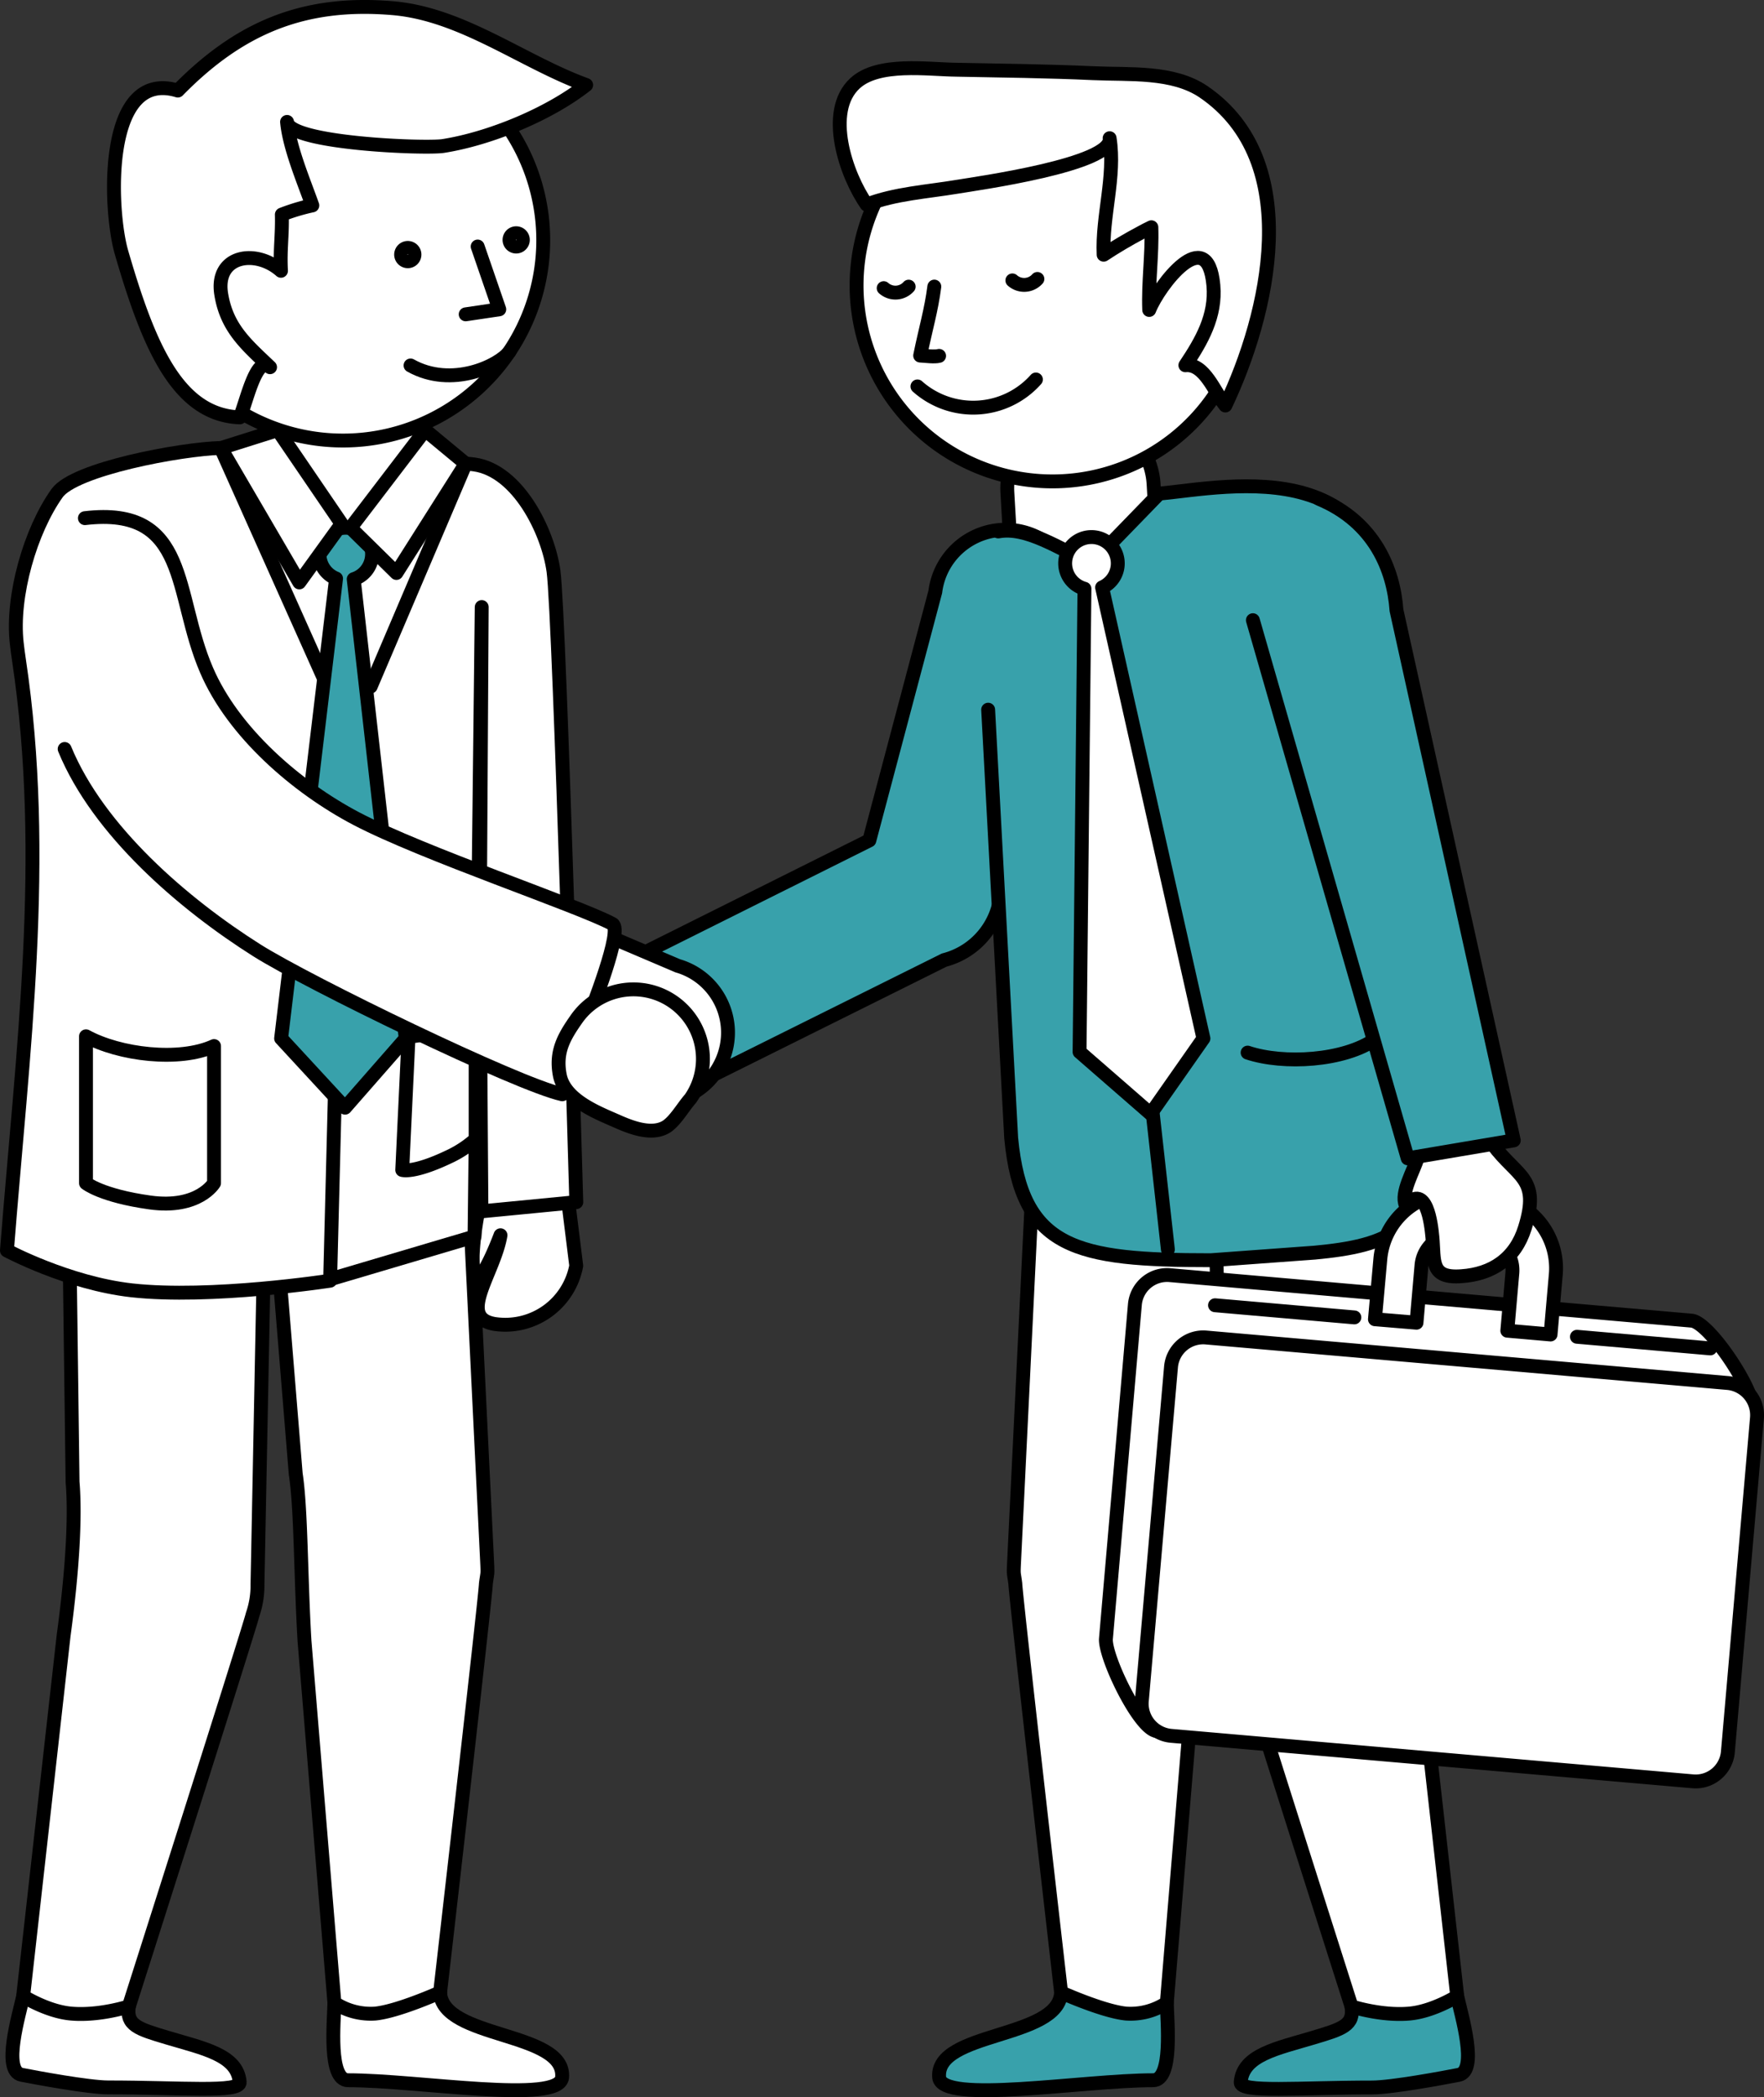 <svg xmlns="http://www.w3.org/2000/svg" xmlns:xlink="http://www.w3.org/1999/xlink" width="508.27" height="604.09" viewBox="0 0 508.27 604.09"><rect x="0" y="0" width="508.27" height="604.09" fill="#333333" stroke="none"/><defs><clipPath id="a" transform="translate(0 0)"><rect width="508.27" height="604.09" fill="none"/></clipPath></defs><g clip-path="url(#a)"><path d="M335.56,194.22a21.1,21.1,0,1,1-42.13,2.44l-3.17-54.78a21.1,21.1,0,0,1,42.13-2.43Z" transform="translate(0 0)" fill="#fff"/><path d="M335.56,194.22a21.1,21.1,0,1,1-42.13,2.44l-3.17-54.78a21.1,21.1,0,0,1,42.13-2.43Z" transform="translate(0 0)" fill="none" stroke="#000" stroke-linecap="round" stroke-linejoin="round" stroke-width="4"/><path d="M309.87,176.26a20.4,20.4,0,1,0-40.38-5.79l-19,71.6-70.77,35.31a20.35,20.35,0,1,0,22.3,34l70.07-34.85a21.8,21.8,0,0,0,16.32-19.77Z" transform="translate(0 0)" fill="#38a1ab"/><path d="M309.87,176.26a20.4,20.4,0,1,0-40.38-5.79l-19,71.6-70.77,35.31a20.35,20.35,0,1,0,22.3,34l70.07-34.85a21.8,21.8,0,0,0,16.32-19.77Z" transform="translate(0 0)" fill="none" stroke="#000" stroke-linecap="round" stroke-linejoin="round" stroke-width="4"/><path d="M336.2,576.89c.11,5.54,1.8,22.31-3.94,22.31-20.24,0-61,7-61.66-.83-1.11-13.32,34.52-11,35.14-24.45" transform="translate(0 0)" fill="#38a1ab"/><path d="M336.2,576.89c.11,5.54,1.8,22.31-3.94,22.31-20.24,0-61,7-61.66-.83-1.11-13.32,34.52-11,35.14-24.45" transform="translate(0 0)" fill="none" stroke="#000" stroke-linecap="round" stroke-linejoin="round" stroke-width="4"/><path d="M329.37,279.51a28.69,28.69,0,0,1,27.37,30.18l-9.4,114.88c-1.55,10.08-1.42,29.47-2.52,48.16L336.2,576.89A18.88,18.88,0,0,1,324.44,580c-6.58-.65-18.7-6.09-18.7-6.09s-13.06-113.61-13.19-117.74c-.41-3.26-.55-2.36-.38-5.84l7-143.46a28.71,28.71,0,0,1,30.19-27.37" transform="translate(0 0)" fill="#fff"/><path d="M329.37,279.51a28.69,28.69,0,0,1,27.37,30.18l-9.4,114.88c-1.55,10.08-1.42,29.47-2.52,48.16L336.2,576.89A18.88,18.88,0,0,1,324.44,580c-6.58-.65-18.7-6.09-18.7-6.09s-13.06-113.61-13.19-117.74c-.41-3.26-.55-2.36-.38-5.84l7-143.46A28.71,28.71,0,0,1,329.37,279.51Z" transform="translate(0 0)" fill="none" stroke="#000" stroke-linecap="round" stroke-linejoin="round" stroke-width="4"/><path d="M419.88,575c1.17,5.42,6.07,21.54.43,22.65-4.21.83-19.33,3.64-24.91,3.64-20.95,0-38.16,1.6-37.91-1.52.61-7.87,10.5-9.72,20.81-12.81,8.48-2.53,11.93-3.55,11.11-9" transform="translate(0 0)" fill="#38a1ab"/><path d="M419.88,575c1.17,5.42,6.07,21.54.43,22.65-4.21.83-19.33,3.64-24.91,3.64-20.95,0-38.16,1.6-37.91-1.52.61-7.87,10.5-9.72,20.81-12.81,8.48-2.53,11.93-3.55,11.11-9" transform="translate(0 0)" fill="none" stroke="#000" stroke-linecap="round" stroke-linejoin="round" stroke-width="4"/><path d="M377.78,283.37a28.7,28.7,0,0,1,29.36,28.25l-1.51,115.25c-.85,10.16.06,25.69,2.59,44.25L419.88,575s-7,4.41-13.82,5c-8.14.72-16.65-2.06-16.65-2.06s-34.75-109-35.68-113a25.71,25.71,0,0,1-1.37-8.62l-2.83-143.6a28.73,28.73,0,0,1,28.25-29.38" transform="translate(0 0)" fill="#fff"/><path d="M377.78,283.37a28.7,28.7,0,0,1,29.36,28.25l-1.51,115.25c-.85,10.16.06,25.69,2.59,44.25L419.88,575s-7,4.41-13.82,5c-8.14.72-16.65-2.06-16.65-2.06s-34.75-109-35.68-113a25.71,25.71,0,0,1-1.37-8.62l-2.83-143.6A28.73,28.73,0,0,1,377.78,283.37Z" transform="translate(0 0)" fill="none" stroke="#000" stroke-linecap="round" stroke-linejoin="round" stroke-width="4"/><path d="M287.64,153.08c8.1-1.53,17.4,4.87,26.85,9.21L334,142.19c20.13-1.92,70.14-13.12,65.08,45L412,322.81c3.05,31.95-13,36.08-33.16,38L348.9,363c-38.82,0-54.49-3.18-57.54-35.13l-6.64-123.45" transform="translate(0 0)" fill="#38a1ab"/><path d="M287.64,153.08c8.1-1.53,17.4,4.87,26.85,9.21L334,142.19c20.13-1.92,70.14-13.12,65.08,45L412,322.81c3.05,31.95-13,36.08-33.16,38L348.9,363c-38.82,0-54.49-3.18-57.54-35.13l-6.64-123.45" transform="translate(0 0)" fill="none" stroke="#000" stroke-linecap="round" stroke-linejoin="round" stroke-width="4"/><path d="M299.35,138.53a56.45,56.45,0,1,0-52.41-60.14,56.43,56.43,0,0,0,52.41,60.14" transform="translate(0 0)" fill="#fff"/><path d="M299.35,138.53a56.45,56.45,0,1,0-52.41-60.14A56.43,56.43,0,0,0,299.35,138.53Z" transform="translate(0 0)" fill="none" stroke="#000" stroke-linecap="round" stroke-linejoin="round" stroke-width="4"/><path d="M291.7,80.77a5.11,5.11,0,0,0,7.21-.42" transform="translate(0 0)" fill="#fff"/><path d="M291.7,80.77a5.11,5.11,0,0,0,7.21-.42" transform="translate(0 0)" fill="none" stroke="#000" stroke-linecap="round" stroke-linejoin="round" stroke-width="4"/><path d="M254.62,83a5.1,5.1,0,0,0,7.2-.43" transform="translate(0 0)" fill="#fff"/><path d="M254.62,83a5.1,5.1,0,0,0,7.2-.43" transform="translate(0 0)" fill="none" stroke="#000" stroke-linecap="round" stroke-linejoin="round" stroke-width="4"/><path d="M298.48,109.31a24.16,24.16,0,0,1-34.13,2" transform="translate(0 0)" fill="#fff"/><path d="M298.48,109.31a24.16,24.16,0,0,1-34.13,2" transform="translate(0 0)" fill="none" stroke="#000" stroke-linecap="round" stroke-linejoin="round" stroke-width="4"/><path d="M328.75,67c1-.55,2-1.07,3-1.54.27,8-.93,15.9-.62,23.82,2.76-7,16.84-25.5,18.49-7.07.78,8.76-3.38,16-8.07,23,5.51-.57,8.38,7.69,11.52,11.6,12.43-26.13,23.06-70.33-6.28-90.37-8.83-6-21.29-4.88-31.81-5.36-13.13-.6-26.3-.74-39.44-1C267.36,20,253.06,17.8,246.35,24c-8.84,8.15-2.59,26.47,3.37,34.94,8.1-3.14,17.41-3.7,26-5.13,5.35-.9,45.23-6.4,44-14C321.46,51,317.5,62.13,318,73.37c3.31-2.2,7.19-4.5,10.74-6.39" transform="translate(0 0)" fill="#fff"/><path d="M328.75,67c1-.55,2-1.07,3-1.54.27,8-.93,15.9-.62,23.82,2.76-7,16.84-25.5,18.49-7.07.78,8.76-3.38,16-8.07,23,5.51-.57,8.38,7.69,11.52,11.6,12.43-26.13,23.06-70.33-6.28-90.37-8.83-6-21.29-4.88-31.81-5.36-13.13-.6-26.3-.74-39.44-1C267.36,20,253.06,17.8,246.35,24c-8.84,8.15-2.59,26.47,3.37,34.94,8.1-3.14,17.41-3.7,26-5.13,5.35-.9,45.23-6.4,44-14C321.46,51,317.5,62.13,318,73.37,321.32,71.17,325.2,68.87,328.75,67Z" transform="translate(0 0)" fill="none" stroke="#000" stroke-linecap="round" stroke-linejoin="round" stroke-width="4"/><path d="M269.21,82.55c-.89,6.9-2.44,11.84-4.08,19.87,1.57.09,4.16.44,5.46.09" transform="translate(0 0)" fill="#fff"/><path d="M269.21,82.55c-.89,6.9-2.44,11.84-4.08,19.87,1.57.09,4.16.44,5.46.09" transform="translate(0 0)" fill="none" stroke="#000" stroke-linecap="round" stroke-linejoin="round" stroke-width="4"/><path d="M396.27,299.33c-9,6.32-26.43,7.34-36.79,3.87" transform="translate(0 0)" fill="none" stroke="#000" stroke-linecap="round" stroke-linejoin="round" stroke-width="4"/><path d="M120.33,172.9a21.1,21.1,0,1,1-42.17-1.67l2.17-54.83a21.1,21.1,0,0,1,42.17,1.67Z" transform="translate(0 0)" fill="#fff"/><path d="M120.33,172.9a21.1,21.1,0,1,1-42.17-1.67l2.17-54.83a21.1,21.1,0,0,1,42.17,1.67Z" transform="translate(0 0)" fill="none" stroke="#000" stroke-linecap="round" stroke-linejoin="round" stroke-width="4"/><path d="M141.21,333.89s-5.55,19.7-5,30.82,8-8.9,8-8.9c-1.85,11-12.67,23.71-1.7,25.55a20.8,20.8,0,0,0,23.52-16.78l-4-32.19Z" transform="translate(0 0)" fill="#fff"/><path d="M141.21,333.89s-5.55,19.7-5,30.82,8-8.9,8-8.9c-1.85,11-12.67,23.71-1.7,25.55a20.8,20.8,0,0,0,23.52-16.78l-4-32.19Z" transform="translate(0 0)" fill="none" stroke="#000" stroke-linecap="round" stroke-linejoin="round" stroke-width="4"/><path d="M96.35,576.89c-.1,5.54-1.8,22.31,3.94,22.31,20.24,0,61,7,61.67-.83,1.1-13.32-34.52-11-35.15-24.45" transform="translate(0 0)" fill="#fff"/><path d="M96.35,576.89c-.1,5.54-1.8,22.31,3.94,22.31,20.24,0,61,7,61.67-.83,1.1-13.32-34.52-11-35.15-24.45" transform="translate(0 0)" fill="none" stroke="#000" stroke-linecap="round" stroke-linejoin="round" stroke-width="4"/><path d="M103.19,279.51a28.68,28.68,0,0,0-27.37,30.18l9.39,114.88c1.55,10.08,1.42,29.47,2.53,48.16l8.61,104.16A18.9,18.9,0,0,0,108.12,580c6.57-.65,18.69-6.09,18.69-6.09S139.87,460.31,140,456.18c.41-3.26.55-2.36.38-5.84l-7-143.46a28.72,28.72,0,0,0-30.19-27.37" transform="translate(0 0)" fill="#fff"/><path d="M103.19,279.51a28.68,28.68,0,0,0-27.37,30.18l9.39,114.88c1.55,10.08,1.42,29.47,2.53,48.16l8.61,104.16A18.9,18.9,0,0,0,108.12,580c6.57-.65,18.69-6.09,18.69-6.09S139.87,460.31,140,456.18c.41-3.26.55-2.36.38-5.84l-7-143.46A28.72,28.72,0,0,0,103.19,279.51Z" transform="translate(0 0)" fill="none" stroke="#000" stroke-linecap="round" stroke-linejoin="round" stroke-width="4"/><path d="M166.05,346.27l-27.33,2.65-.52-73.75.6-100.31-2.07,181.3-43,12.74,5.21-205,20.87-26.48s6.45-5.12,16.89-3.63c12.55,1.8,21.2,19.27,22.78,30.72,1.78,12.89,6.56,181.72,6.56,181.72" transform="translate(0 0)" fill="#fff"/><path d="M166.05,346.27l-27.33,2.65-.52-73.75.6-100.31-2.07,181.3-43,12.74,5.21-205,20.87-26.48s6.45-5.12,16.89-3.63c12.55,1.8,21.2,19.27,22.78,30.72C161.27,177.44,166.05,346.27,166.05,346.27Z" transform="translate(0 0)" fill="none" stroke="#000" stroke-linecap="round" stroke-linejoin="round" stroke-width="4"/><path d="M137.05,290.74c-6.86,4.8-14.5,7.83-19.33,7.76L115.9,337s3.24,1.13,13.87-4a31.05,31.05,0,0,0,7.28-4.86Z" transform="translate(0 0)" fill="#fff"/><path d="M137.05,290.74c-6.86,4.8-14.5,7.83-19.33,7.76L115.9,337s3.24,1.13,13.87-4a31.05,31.05,0,0,0,7.28-4.86Z" transform="translate(0 0)" fill="none" stroke="#000" stroke-linecap="round" stroke-linejoin="round" stroke-width="4"/><path d="M6.67,575C5.5,580.4.6,596.52,6.23,597.63c4.22.83,19.33,3.64,24.92,3.64,20.94,0,38.15,1.6,37.91-1.52-.62-7.87-10.51-9.72-20.82-12.81-8.48-2.53-11.92-3.55-11.11-9" transform="translate(0 0)" fill="#fff"/><path d="M6.67,575C5.5,580.4.6,596.52,6.23,597.63c4.22.83,19.33,3.64,24.92,3.64,20.94,0,38.15,1.6,37.91-1.52-.62-7.87-10.51-9.72-20.82-12.81-8.48-2.53-11.92-3.55-11.11-9" transform="translate(0 0)" fill="none" stroke="#000" stroke-linecap="round" stroke-linejoin="round" stroke-width="4"/><path d="M48.77,283.37A28.71,28.71,0,0,0,19.4,311.62l1.51,115.25c.86,10.16-.06,25.69-2.58,44.25L6.67,575s7,4.41,13.81,5c8.14.72,16.65-2.06,16.65-2.06S71.88,469,72.81,465a25.46,25.46,0,0,0,1.38-8.62L77,312.75a28.72,28.72,0,0,0-28.24-29.38" transform="translate(0 0)" fill="#fff"/><path d="M48.77,283.37A28.71,28.71,0,0,0,19.4,311.62l1.51,115.25c.86,10.16-.06,25.69-2.58,44.25L6.67,575s7,4.41,13.81,5c8.14.72,16.65-2.06,16.65-2.06S71.88,469,72.81,465a25.46,25.46,0,0,0,1.38-8.62L77,312.75A28.72,28.72,0,0,0,48.77,283.37Z" transform="translate(0 0)" fill="none" stroke="#000" stroke-linecap="round" stroke-linejoin="round" stroke-width="4"/><path d="M125.13,120.55A57.7,57.7,0,1,1,150.23,43a57.68,57.68,0,0,1-25.1,77.57" transform="translate(0 0)" fill="#fff"/><path d="M125.13,120.55A57.7,57.7,0,1,1,150.23,43,57.68,57.68,0,0,1,125.13,120.55Z" transform="translate(0 0)" fill="none" stroke="#000" stroke-linecap="round" stroke-linejoin="round" stroke-width="4"/><path d="M118.29,105.27c11.91,6.69,25.6,0,28.52-4" transform="translate(0 0)" fill="none" stroke="#000" stroke-linecap="round" stroke-linejoin="round" stroke-width="4"/><path d="M81.21,61.81c.16,6.12-.58,10.07-.25,16.19-7.21-6.41-19-4.56-17.23,6.66,1.59,9.93,7.33,14.66,14.08,21.11-3.92-3.74-6.75,9.87-8.71,14.45C51.16,119.56,42.81,99.57,35,72.69c-3.58-12.34-5.26-53.12,16.23-46.6,17.64-18,36.17-25.95,62-23.73,20,1.71,37.41,15.47,55.66,22.12-10.71,8.45-27.81,15.46-41.18,17.57-5.16.82-44.43-.72-45-6.93.69,7.42,4.85,17.16,7.28,24.05a57.26,57.26,0,0,0-8.79,2.64" transform="translate(0 0)" fill="#fff"/><path d="M81.21,61.81c.16,6.12-.58,10.07-.25,16.19-7.21-6.41-19-4.56-17.23,6.66,1.59,9.93,7.33,14.66,14.08,21.11-3.92-3.74-6.75,9.87-8.71,14.45C51.16,119.56,42.81,99.57,35,72.69c-3.58-12.34-5.26-53.12,16.23-46.6,17.64-18,36.17-25.95,62-23.73,20,1.71,37.41,15.47,55.66,22.12-10.71,8.45-27.81,15.46-41.18,17.57-5.16.82-44.43-.72-45-6.93.69,7.42,4.85,17.16,7.28,24.05A57.26,57.26,0,0,0,81.21,61.81Z" transform="translate(0 0)" fill="none" stroke="#000" stroke-linecap="round" stroke-linejoin="round" stroke-width="4"/><path d="M119.42,73.33a1.92,1.92,0,1,1-1.92-1.92,1.92,1.92,0,0,1,1.92,1.92" transform="translate(0 0)" fill="#fff"/><path d="M119.42,73.33a1.92,1.92,0,1,1-1.92-1.92A1.92,1.92,0,0,1,119.42,73.33Z" transform="translate(0 0)" fill="none" stroke="#000" stroke-linecap="round" stroke-linejoin="round" stroke-width="4"/><path d="M150.65,69.1a1.92,1.92,0,1,1-1.92-1.92,1.92,1.92,0,0,1,1.92,1.92" transform="translate(0 0)" fill="#fff"/><path d="M150.65,69.1a1.92,1.92,0,1,1-1.92-1.92A1.92,1.92,0,0,1,150.65,69.1Z" transform="translate(0 0)" fill="none" stroke="#000" stroke-linecap="round" stroke-linejoin="round" stroke-width="4"/><polyline points="137.63 71.01 143.86 89.1 134.18 90.54" fill="none" stroke="#000" stroke-linecap="round" stroke-linejoin="round" stroke-width="4"/><path d="M4.82,185.2c.19,1.69.4,3.32.64,4.88,8.56,57,1,113-3.46,170.12,0,0,17.63,9.41,35.87,11.46,22.78,2.56,57.25-2.76,57.25-2.76l5.21-205s-36.64-34.87-36.69-34.87c-11.52.3-42.16,6-47.18,13C8.77,152.8,3.3,171.66,4.82,185.2" transform="translate(0 0)" fill="#fff"/><path d="M4.82,185.2c.19,1.69.4,3.32.64,4.88,8.56,57,1,113-3.46,170.12,0,0,17.63,9.41,35.87,11.46,22.78,2.56,57.25-2.76,57.25-2.76l5.21-205s-36.64-34.87-36.69-34.87c-11.52.3-42.16,6-47.18,13C8.77,152.8,3.3,171.66,4.82,185.2Z" transform="translate(0 0)" fill="none" stroke="#000" stroke-linecap="round" stroke-linejoin="round" stroke-width="4"/><line x1="63.64" y1="129.07" x2="95.21" y2="199.63" fill="none" stroke="#000" stroke-linecap="round" stroke-linejoin="round" stroke-width="4"/><path d="M101.92,166.82a7.58,7.58,0,1,0-5.09-.18L81,299.11l18.42,19.95,17.48-19.95Z" transform="translate(0 0)" fill="#38a1ab"/><path d="M101.92,166.82a7.58,7.58,0,1,0-5.09-.18L81,299.11l18.42,19.95,17.48-19.95Z" transform="translate(0 0)" fill="none" stroke="#000" stroke-linecap="round" stroke-linejoin="round" stroke-width="4"/><path d="M97.51,279.75a20,20,0,0,1,11.14-38.47L195.3,278.2a20,20,0,1,1-11.13,38.48Z" transform="translate(0 0)" fill="#fff"/><path d="M97.51,279.75a20,20,0,0,1,11.14-38.47L195.3,278.2a20,20,0,1,1-11.13,38.48Z" transform="translate(0 0)" fill="none" stroke="#000" stroke-linecap="round" stroke-linejoin="round" stroke-width="4"/><path d="M24.46,149.25C54.72,145.7,50,171,59.5,193c7.69,17.95,26,33.77,43.1,42.77,19.22,10.11,64.26,25.19,73.86,30.36,3.14,1.68-5.8,24-8.08,30.32-2.09,5.75-4.46,11.29-6,17.2-.13.51-.26,1-.38,1.55-13-2.88-73-32-88-41.46-21.05-13.31-45.66-34.37-55.37-58" transform="translate(0 0)" fill="#fff"/><path d="M24.46,149.25C54.72,145.7,50,171,59.5,193c7.69,17.95,26,33.77,43.1,42.77,19.22,10.11,64.26,25.19,73.86,30.36,3.14,1.68-5.8,24-8.08,30.32-2.09,5.75-4.46,11.29-6,17.2-.13.51-.26,1-.38,1.55-13-2.88-73-32-88-41.46-21.05-13.31-45.66-34.37-55.37-58" transform="translate(0 0)" fill="none" stroke="#000" stroke-linecap="round" stroke-linejoin="round" stroke-width="4"/><path d="M61.67,301.31c-10,4.6-27.31,2.46-36.89-2.81v42.29s4.45,3.64,18.45,5.58,18.44-5.58,18.44-5.58Z" transform="translate(0 0)" fill="#fff"/><path d="M61.67,301.31c-10,4.6-27.31,2.46-36.89-2.81v42.29s4.45,3.64,18.45,5.58,18.44-5.58,18.44-5.58Z" transform="translate(0 0)" fill="none" stroke="#000" stroke-linecap="round" stroke-linejoin="round" stroke-width="4"/><line x1="106.8" y1="197.77" x2="134.18" y2="133.56" fill="none" stroke="#000" stroke-linecap="round" stroke-linejoin="round" stroke-width="4"/><polygon points="98.43 150.88 86.24 167.76 63.64 129.07 80.03 123.89 98.43 150.88" fill="#fff"/><polygon points="98.43 150.88 86.24 167.76 63.64 129.07 80.03 123.89 98.43 150.88" fill="none" stroke="#000" stroke-linecap="round" stroke-linejoin="round" stroke-width="4"/><polygon points="101 152.04 114.22 165.04 134.18 133.56 122.51 123.89 101 152.04" fill="#fff"/><polygon points="101 152.04 114.22 165.04 134.18 133.56 122.51 123.89 101 152.04" fill="none" stroke="#000" stroke-linecap="round" stroke-linejoin="round" stroke-width="4"/><path d="M337.11,367.3A9.31,9.31,0,0,0,327,375.77L318.66,472c-.44,5.11,9.61,26.19,14.71,26.63l144.05-3.48a9.29,9.29,0,0,0,10.07-8.45l17.43-81.2c.45-5.13-12.4-24.64-17.51-25.09Z" transform="translate(0 0)" fill="#fff"/><path d="M337.11,367.3A9.31,9.31,0,0,0,327,375.77L318.66,472c-.44,5.11,9.61,26.19,14.71,26.63l144.05-3.48a9.29,9.29,0,0,0,10.07-8.45l17.43-81.2c.45-5.13-12.4-24.64-17.51-25.09Z" transform="translate(0 0)" fill="none" stroke="#000" stroke-linecap="round" stroke-linejoin="round" stroke-width="4"/><path d="M347.49,385.26a9.31,9.31,0,0,0-10.08,8.46L329,489.93A9.3,9.3,0,0,0,337.49,500l150.29,13.1a9.31,9.31,0,0,0,10.08-8.45l8.38-96.21a9.31,9.31,0,0,0-8.47-10.08Z" transform="translate(0 0)" fill="#fff"/><path d="M347.49,385.26a9.31,9.31,0,0,0-10.08,8.46L329,489.93A9.3,9.3,0,0,0,337.49,500l150.29,13.1a9.31,9.31,0,0,0,10.08-8.45l8.38-96.21a9.31,9.31,0,0,0-8.47-10.08Z" transform="translate(0 0)" fill="none" stroke="#000" stroke-linecap="round" stroke-linejoin="round" stroke-width="4"/><line x1="492.8" y1="388.4" x2="454.37" y2="385.05" fill="none" stroke="#000" stroke-linecap="round" stroke-linejoin="round" stroke-width="4"/><line x1="390.24" y1="379.47" x2="350.09" y2="375.97" fill="none" stroke="#000" stroke-linecap="round" stroke-linejoin="round" stroke-width="4"/><path d="M408.14,381l1.45-16.61A9.59,9.59,0,0,1,420,355.73l7.06.6a9.61,9.61,0,0,1,8.7,10.37l-1.45,16.6,12.46,1.09,1.51-17.3a20.92,20.92,0,0,0-19-22.62l-8.92-.78a20.92,20.92,0,0,0-22.64,19L396.17,380Z" transform="translate(0 0)" fill="#fff"/><path d="M408.14,381l1.45-16.61A9.59,9.59,0,0,1,420,355.73l7.06.6a9.61,9.61,0,0,1,8.7,10.37l-1.45,16.6,12.46,1.09,1.51-17.3a20.92,20.92,0,0,0-19-22.62l-8.92-.78a20.92,20.92,0,0,0-22.64,19L396.17,380Z" transform="translate(0 0)" fill="none" stroke="#000" stroke-linecap="round" stroke-linejoin="round" stroke-width="4"/><path d="M421.06,367.61c-9.08.68-7.69-4.42-8.34-11.3-.34-3.65-1.67-15.63-7.67-9.18-1.58-3.55,2.39-10,3.42-13.7.76-2.74-2.13-3.14.2-5.82,1-1.14,7.46-1.9,9.16-2.79,10.65-5.55,5.89-3.78,12.3,4.83,7.12,9.58,13.78,9.5,9.23,24.07-2.74,8.75-9.3,13.23-18.3,13.89" transform="translate(0 0)" fill="#fff"/><path d="M421.06,367.61c-9.08.68-7.69-4.42-8.34-11.3-.34-3.65-1.67-15.63-7.67-9.18-1.58-3.55,2.39-10,3.42-13.7.76-2.74-2.13-3.14.2-5.82,1-1.14,7.46-1.9,9.16-2.79,10.65-5.55,5.89-3.78,12.3,4.83,7.12,9.58,13.78,9.5,9.23,24.07C436.62,362.47,430.06,367,421.06,367.61Z" transform="translate(0 0)" fill="none" stroke="#000" stroke-linecap="round" stroke-linejoin="round" stroke-width="4"/><path d="M380.12,143.72c16.05,6.71,21.44,20.55,22.25,32.05l33.8,152.71-30.56,5.17L361,178.64" transform="translate(0 0)" fill="#38a1ab"/><path d="M380.12,143.72c16.05,6.71,21.44,20.55,22.25,32.05l33.8,152.71-30.56,5.17L361,178.64" transform="translate(0 0)" fill="none" stroke="#000" stroke-linecap="round" stroke-linejoin="round" stroke-width="4"/><path d="M171.12,319.92c-4.54-2.35-8.91-5.52-9.82-10.21-1.31-6.75,1.23-11.08,4.79-16.16a20,20,0,1,1,32.85,22.92c-2.11,2.36-4.52,6.69-7.17,8.2-4.22,2.39-10.17,0-14.11-1.76-1.95-.85-4.27-1.82-6.54-3" transform="translate(0 0)" fill="#fff"/><path d="M171.12,319.92c-4.54-2.35-8.91-5.52-9.82-10.21-1.31-6.75,1.23-11.08,4.79-16.16a20,20,0,1,1,32.85,22.92c-2.11,2.36-4.52,6.69-7.17,8.2-4.22,2.39-10.17,0-14.11-1.76C175.71,322.06,173.39,321.09,171.12,319.92Z" transform="translate(0 0)" fill="none" stroke="#000" stroke-linecap="round" stroke-linejoin="round" stroke-width="4"/><line x1="314.49" y1="162.29" x2="336.51" y2="359.91" fill="none" stroke="#000" stroke-linecap="round" stroke-linejoin="round" stroke-width="4"/><path d="M317.55,169.21a7.58,7.58,0,1,0-5.08.37L311.06,303l20.48,17.83,15.21-21.71Z" transform="translate(0 0)" fill="#fff"/><path d="M317.55,169.21a7.58,7.58,0,1,0-5.08.37L311.06,303l20.48,17.83,15.21-21.71Z" transform="translate(0 0)" fill="none" stroke="#000" stroke-linecap="round" stroke-linejoin="round" stroke-width="4"/></g></svg>